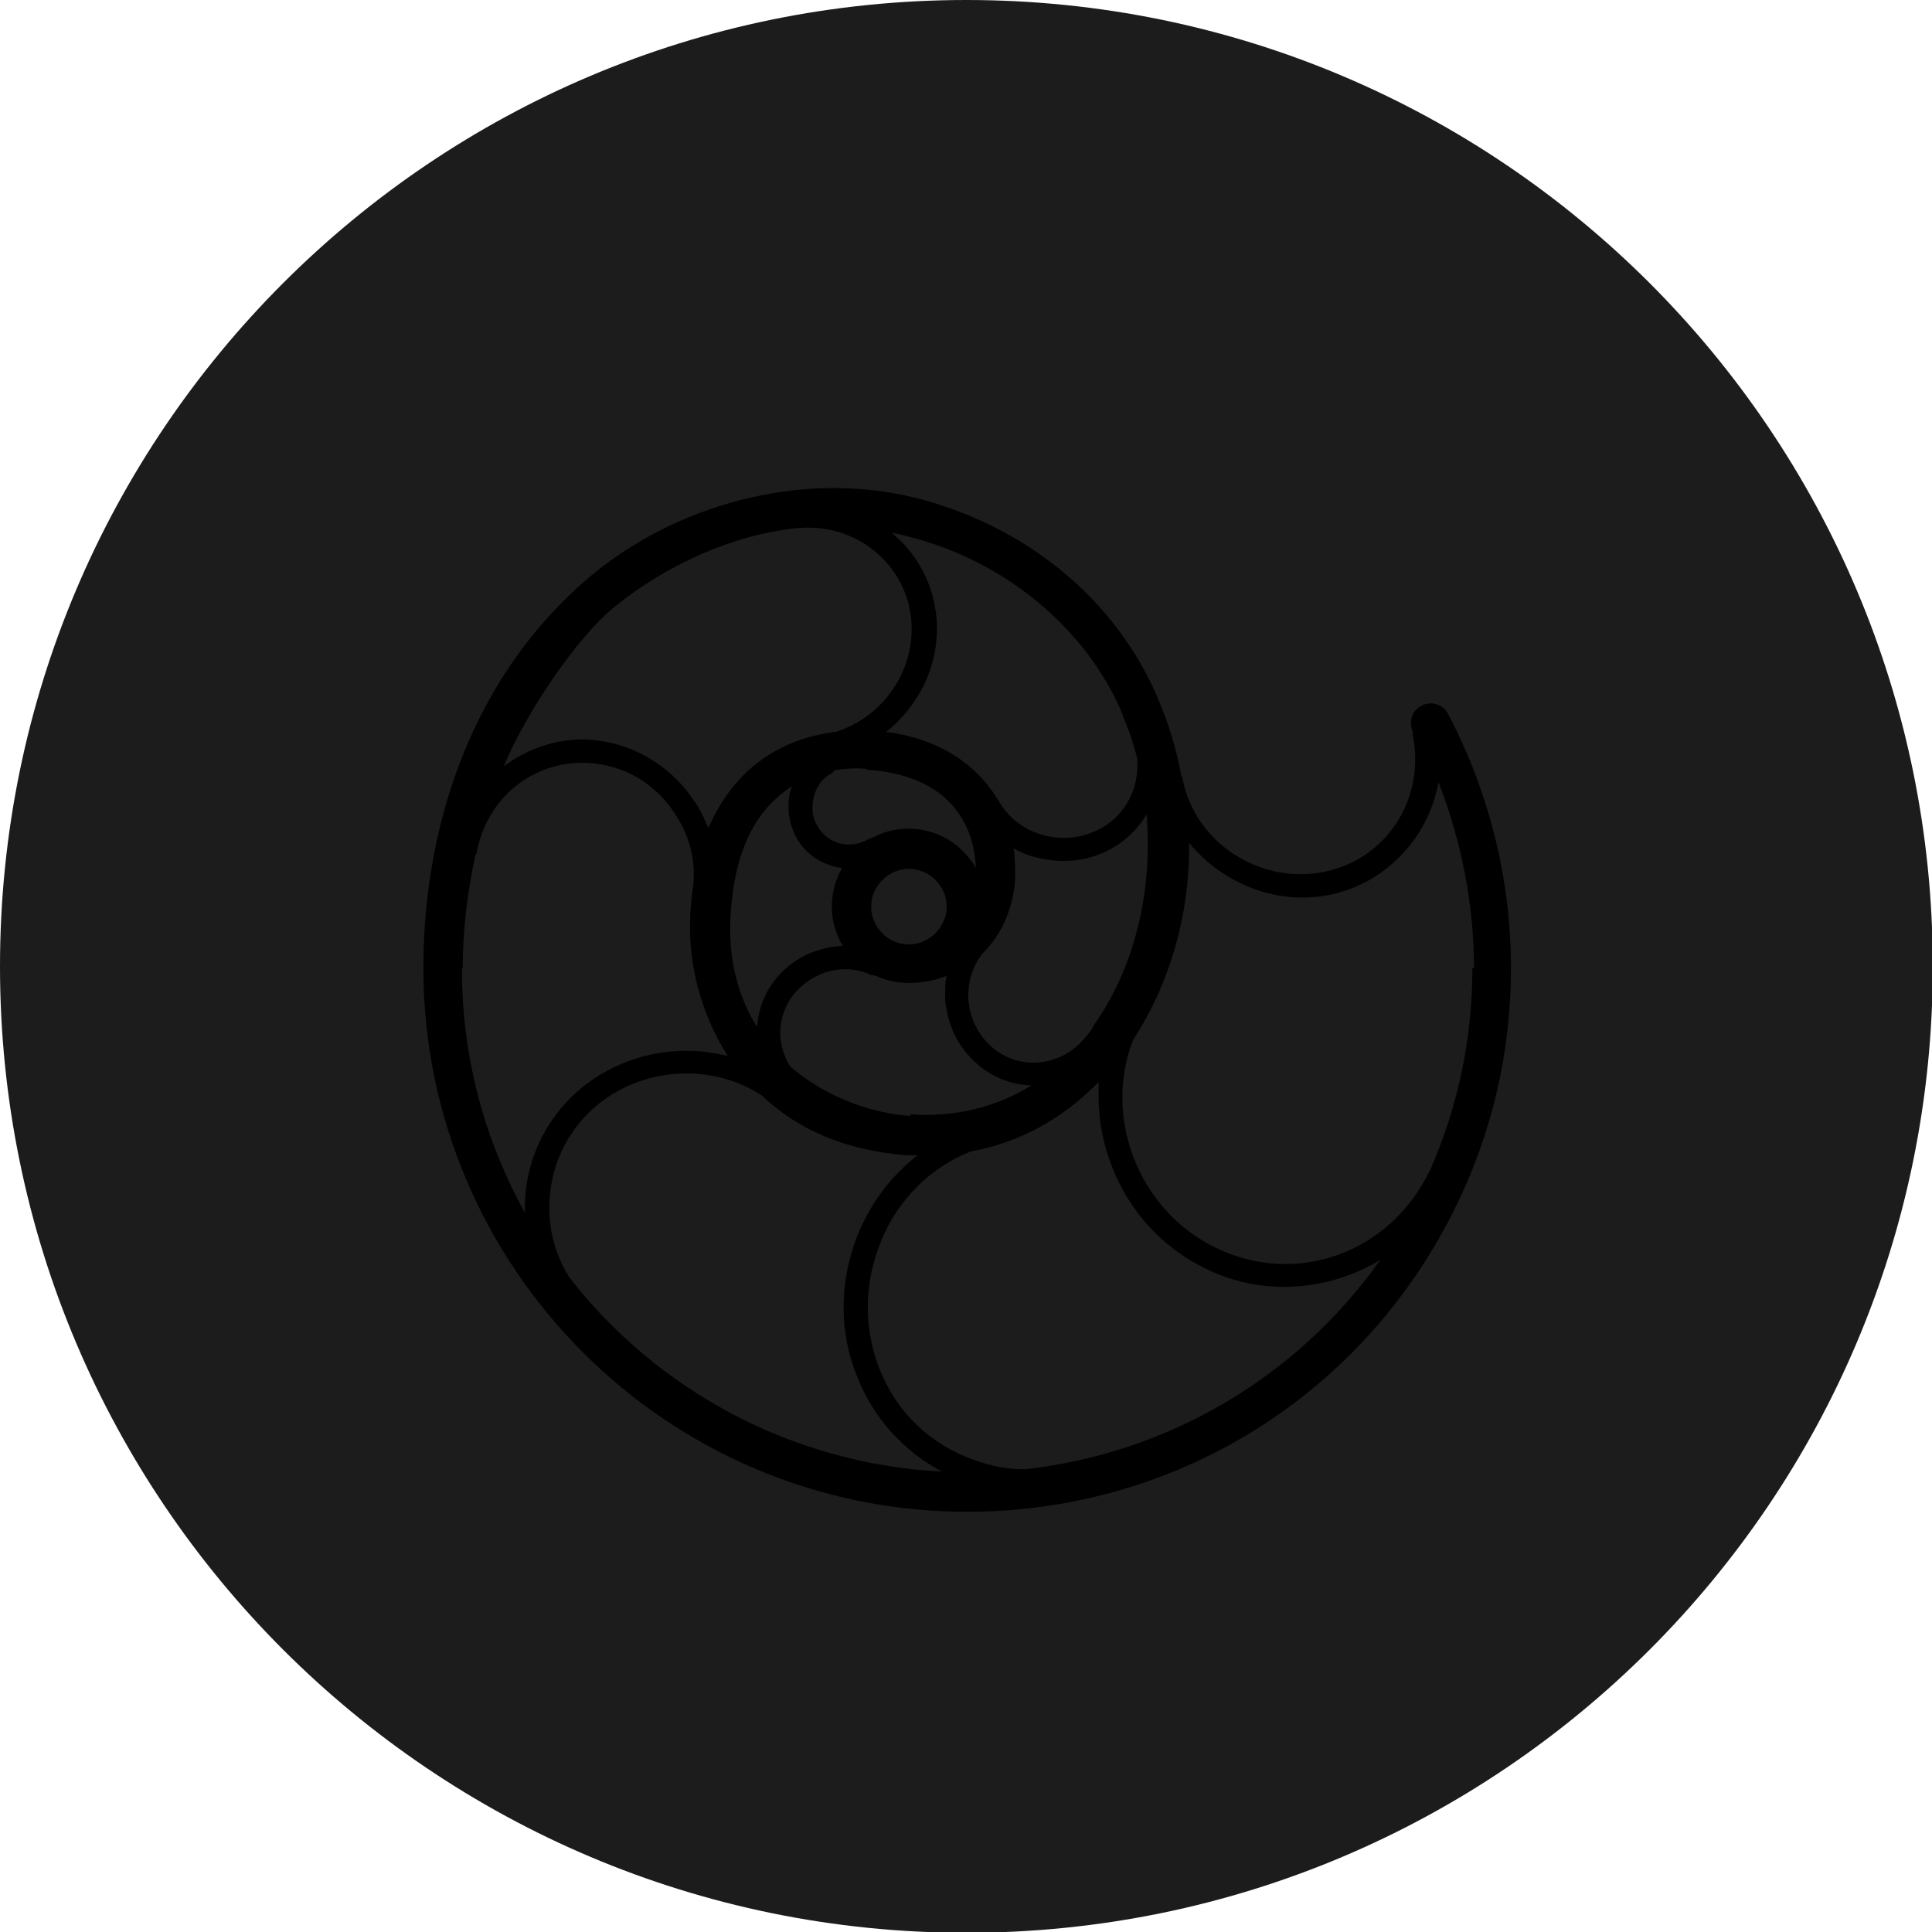 <?xml version="1.0" encoding="UTF-8"?><svg id="Layer_2" xmlns="http://www.w3.org/2000/svg" viewBox="0 0 245.5 245.5"><defs><style>.cls-1{fill:#1c1c1c;}</style></defs><path class="cls-1" d="m122.8,0C55,0,0,55,0,122.8s55,122.8,122.8,122.8,122.8-55,122.8-122.8S190.6,0,122.8,0Z"/><path d="m74.7,73.5c-14.3,12.2-20.9,30.7-20.9,49.5,0,38.1,31,69.1,69.1,69.1,26.5,0,50.3-14.8,62-38.6,4.7-9.5,7.1-19.8,7.1-30.5,0-11.3-2.8-22.4-8-32.3-.6-1.2-2.2-1.7-3.4-1-1.2.6-1.6,2-1.1,3.2,0,.1,0,.3,0,.4,1.7,8.2-3.3,15.9-11.3,17.5-8.1,1.6-16.3-3.7-17.9-11.7,0-.2-.1-.4-.2-.6-.6-3.3-1.6-6.5-2.9-9.6-5.3-12.7-16.9-22.2-31.1-25.7-14.5-3.5-30.5,1-41.4,10.3Zm26.8-6.4s0,0,0,0c3.5-.3,6.9.7,9.6,2.9,2.7,2.2,4.4,5.3,4.7,8.8.3,3.5-.8,7-3.1,9.8-1.7,2.1-4,3.6-6.5,4.4-4.2.5-8,2.1-11,4.8-2.2,2-3.9,4.5-5.2,7.4-.5-1.2-1.1-2.5-1.9-3.6-2.6-3.8-6.5-6.4-10.9-7.3-4.8-1-9.5.3-13.2,3.1,2.9-7,9.4-16.5,14.1-20.3,6.4-5.2,15-9.2,23.3-10Zm37.4,63.4c-.5.8-1.1,1.5-1.7,2.1-1.2,1.2-2.8,2-4.4,2.3-2.2.4-4.4-.1-6.2-1.4-3.8-2.8-4.7-8.2-2-12,0,0,.1-.2.2-.3,2.4-2.3,3.9-5.6,4.2-9.4,0-1.3,0-2.7-.2-4,.9.5,1.8.9,2.7,1.1,3.3.9,6.7.6,9.6-1,1.9-1,3.5-2.6,4.6-4.4.8,9.7-1.5,19.5-6.8,26.9Zm-28.8-32.7c12.3.8,13.8,9.1,13.9,12.5-1.7-3-4.9-5-8.5-5-1.7,0-3.3.4-4.7,1.2-.1,0-.2,0-.4.1-2.3,1.4-5.2.7-6.5-1.6-.7-1.1-.8-2.4-.5-3.7.3-1.3,1.1-2.4,2.2-3,.2-.1.3-.2.4-.4,1.6-.3,3.1-.3,4.1-.2Zm5.4,22.2c-2.7,0-4.8-2.2-4.8-4.8s2.2-4.8,4.8-4.8,4.8,2.2,4.8,4.8-2.2,4.8-4.8,4.8Zm.2,21.8c-4.8-.3-10.7-2.3-15.3-6.3-1.4-2.2-1.7-5-.5-7.6.9-1.9,2.6-3.4,4.6-4.2,2.1-.8,4.3-.7,6.2.2.2,0,.4.1.6.1,1.3.6,2.7.9,4.2.9,1.7,0,3.3-.3,4.8-.9-.2.7-.2,1.5-.2,2.3s0,1.3.2,2c.5,3.1,2.2,5.7,4.6,7.5,1.8,1.3,4,2.1,6.2,2.1-4.5,2.8-9.8,4.1-15.4,3.7Zm-19.5-11.3c-2.2-3.5-3.6-8-3.4-13.5.3-7.1,2.2-12.3,5.9-15.6.6-.6,1.3-1,1.9-1.5,0,.2-.1.4-.2.7-.2.7-.2,1.3-.2,2,0,1.4.4,2.8,1.1,4,1.2,2.1,3.4,3.4,5.7,3.7-.8,1.4-1.3,3.1-1.3,4.9s.5,3.5,1.4,5c-1.2,0-2.4.3-3.6.7-2.8,1-5.1,3.1-6.3,5.7-.6,1.3-.9,2.6-1,3.9Zm46.4-39.7c.8,1.8,1.4,3.6,1.9,5.5.1,1.2,0,2.3-.3,3.5-.7,2.4-2.3,4.4-4.4,5.5-2.2,1.2-4.8,1.5-7.3.8-2.5-.7-4.5-2.3-5.7-4.5,0,0-.1-.2-.2-.3-2.6-4.1-7.1-7.4-14-8.3,4.3-3.4,6.9-8.8,6.4-14.5-.4-4.3-2.4-8.1-5.7-10.8.6.1,1.2.2,1.8.4,12.4,3,23,11.7,27.6,22.8Zm44.5,32.2c0,8.9-1.8,17.5-5.3,25.5,0,0,0,.1-.1.2-5,10.5-16.9,14.8-27.1,9.9-9.9-4.7-14.5-16.6-10.6-26.5,4.7-7.2,7.2-16,7.1-25,4.2,5.1,11,8,17.9,6.6,7.2-1.5,12.5-7.3,13.8-14.3,2.9,7.5,4.5,15.5,4.5,23.6Zm-57,63.7c-2.5,0-5-.6-7.4-1.6-5.1-2.1-9-6.1-11-11.3-2-5.2-1.9-10.9.3-16.2,2.2-5.3,6.3-9.3,11.4-11.3,6.1-1.1,11.6-4.1,16.2-8.8,0,.6,0,1.3,0,1.9,0,2.8.5,5.6,1.5,8.3,2.2,6.1,6.6,10.9,12.3,13.6,7.3,3.5,15.5,2.7,22-1.2-10.6,14.9-26.8,24.5-45.1,26.6Zm-57.7-24.3c-1.7-2.7-2.6-5.7-2.6-8.9,0-4.5,1.7-8.8,4.9-12,5.9-5.9,15.4-6.7,22.1-2.3,4.3,4.1,10.3,7,18.5,7.6.4,0,.9,0,1.3,0-3.2,2.5-5.7,5.7-7.4,9.6-1.3,3.1-2,6.4-2,9.7s.6,6,1.7,8.8c2.1,5.3,5.9,9.5,10.8,12.1-19.2-1-36.2-10.4-47.3-24.6Zm-13.6-39.4c0-4.9.6-9.6,1.6-14.3.1-.2.2-.3.2-.5,1.5-7.7,8.6-12.5,16.1-11,3.7.7,6.9,2.9,9,6.1,1.9,2.8,2.7,5.9,2.4,9.1-.2,1.5-.4,3-.4,4.6-.2,5.2,1.2,11.6,4.8,17.2-6.9-1.8-14.6,0-20,5.3-3.7,3.7-5.8,8.7-5.8,13.9,0,0,0,.2,0,.3,0,.1,0,.3,0,.4-5.1-9.2-8-19.7-8-30.9Z"/></svg>